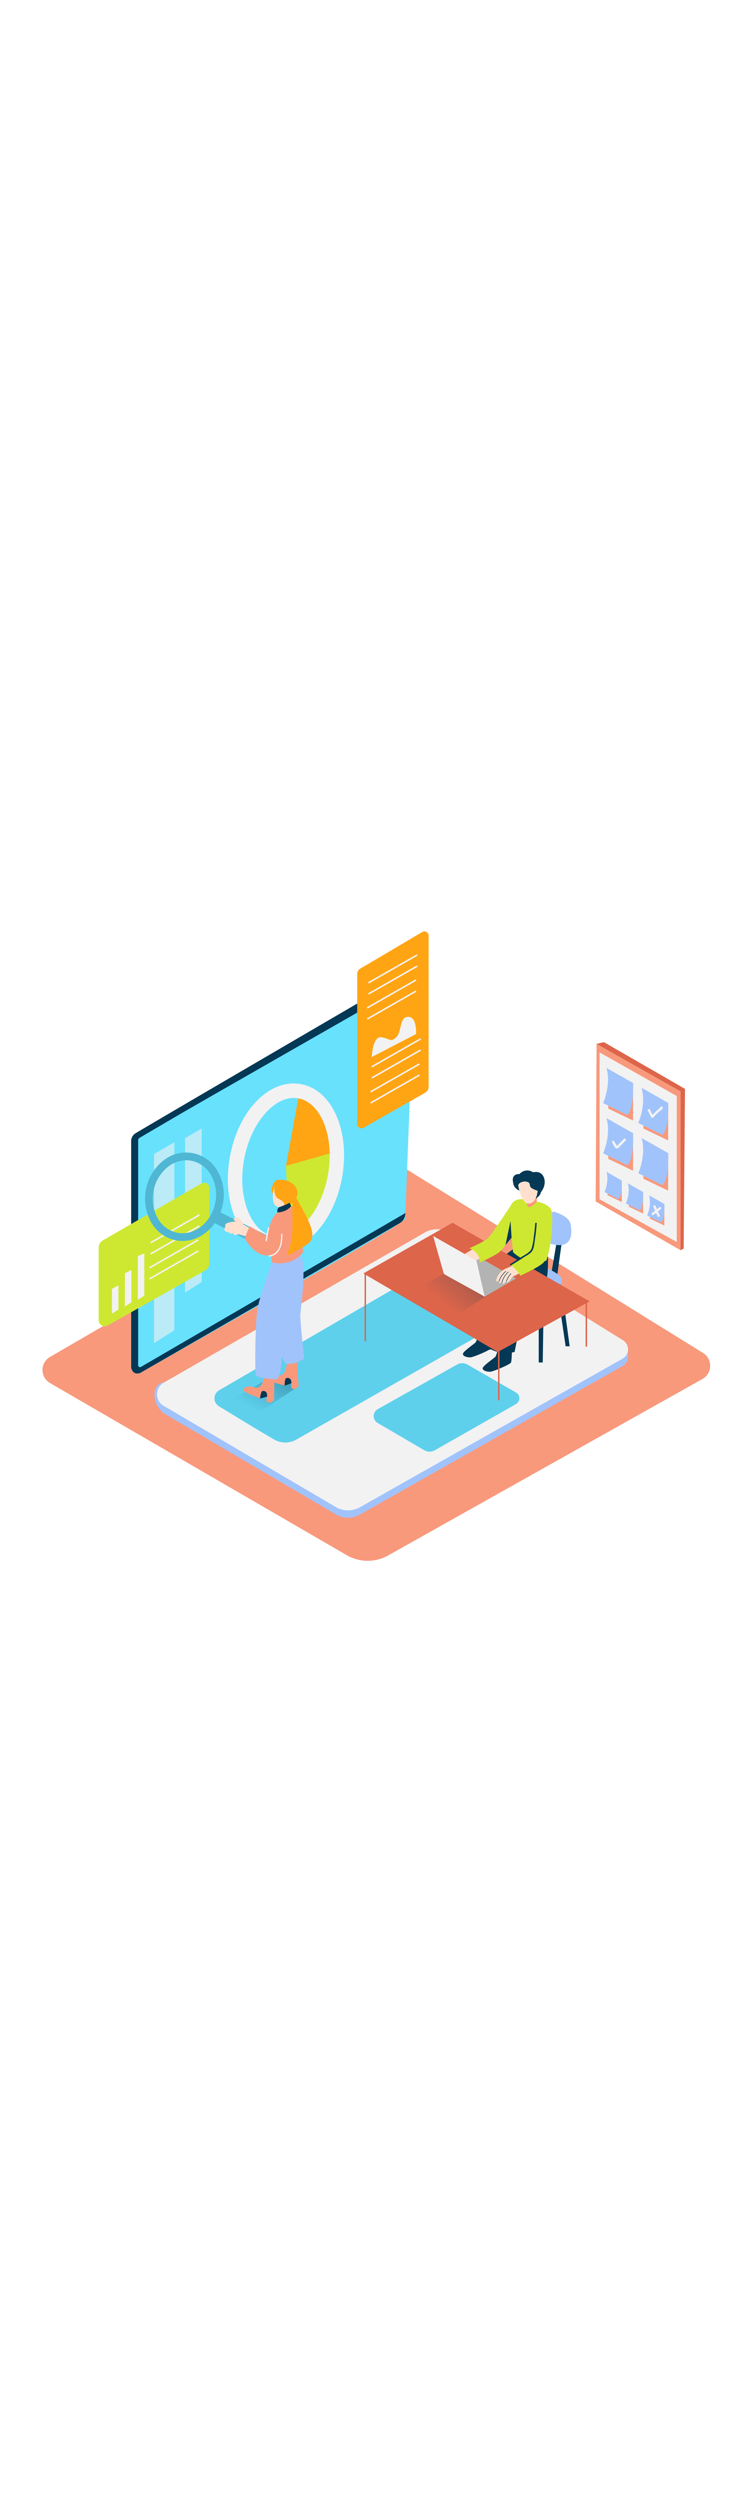 <svg id="_0190_seo" data-name="0190_seo" xmlns="http://www.w3.org/2000/svg" xmlns:xlink="http://www.w3.org/1999/xlink" viewBox="0 0 500 500" data-imageid="seo-87" imageName="SEO" class="illustrations_image" style="width: 151px;"><defs><style>.cls-1_seo-87{fill:#f8997c;}.cls-2_seo-87{fill:#a1c3fc;}.cls-14_seo-87,.cls-3_seo-87{fill:#f2f2f2;}.cls-4_seo-87{fill:#68e1fd;}.cls-5_seo-87,.cls-8_seo-87{fill:#053855;}.cls-5_seo-87{opacity:0.1;}.cls-11_seo-87,.cls-6_seo-87,.cls-7_seo-87{opacity:0.32;}.cls-6_seo-87{fill:url(#linear-gradient);}.cls-7_seo-87{fill:url(#linear-gradient-2-seo-87);}.cls-9_seo-87{fill:#cee831;}.cls-10_seo-87{fill:#dd654a;}.cls-11_seo-87{fill:url(#linear-gradient-3-seo-87);}.cls-12_seo-87{fill:#b3b3b3;}.cls-13_seo-87{fill:#ffe0ce;}.cls-14_seo-87{opacity:0.6;}.cls-15_seo-87{fill:#ffa513;}.cls-16_seo-87{opacity:0.25;}</style><linearGradient id="linear-gradient-seo-87" x1="296.74" y1="336.73" x2="329.91" y2="279.02" gradientUnits="userSpaceOnUse"><stop offset="0" stop-color="#053855" stop-opacity="0"/><stop offset="0.99" stop-color="#053855"/></linearGradient><linearGradient id="linear-gradient-2-seo-87" x1="167.55" y1="355.59" x2="181.98" y2="330.49" xlink:href="#linear-gradient-seo-87"/><linearGradient id="linear-gradient-3-seo-87" x1="292.65" y1="284.89" x2="314.11" y2="259.24" gradientUnits="userSpaceOnUse"><stop offset="0" stop-color="#053855" stop-opacity="0"/><stop offset="0.99" stop-color="#053855"/></linearGradient></defs><path id="Base_seo-87" class="cls-1_seo-87" d="M257,452.29,465.3,335.35a10,10,0,0,0,.37-17.14l-202-125.14a10,10,0,0,0-10.24-.15L33.06,320.83a10,10,0,0,0,0,17.23l196.52,114A27.61,27.61,0,0,0,257,452.29Z"/><g id="Laptop_Machine_seo-87" data-name="Laptop Machine"><polyline class="cls-2_seo-87" points="415.91 315.08 415.91 320.94 412.95 324.58"/><path class="cls-2_seo-87" d="M297.92,243.58l114.63,71a7.1,7.1,0,0,1-.24,12.22l-174,98.4a15.92,15.92,0,0,1-15.91-.13L108.32,358c-8.29-6.81-7.67-19.63.08-20.17l172.94-94.55A16.17,16.17,0,0,1,297.92,243.58Z"/><path class="cls-3_seo-87" d="M297.92,238.69l114.63,71.05a7.1,7.1,0,0,1-.24,12.22l-174,98.4a15.9,15.9,0,0,1-15.91-.14L108.32,353.14a8.84,8.84,0,0,1,.08-15.28l172.94-99.45A16.17,16.17,0,0,1,297.92,238.69Z"/><path class="cls-4_seo-87 targetColor" d="M305,255l41.91,26.11a5.06,5.06,0,0,1-.17,8.69L196.26,375.53a14.81,14.81,0,0,1-14.78-.07c-9.68-5.63-26.33-15.79-36.52-22a6.15,6.15,0,0,1,.12-10.56c30.43-17.69,129.7-75.42,151.43-88A8.19,8.19,0,0,1,305,255Z" style="fill: rgb(104, 225, 253);"/><path class="cls-4_seo-87 targetColor" d="M302.71,325.84,250.15,355.4a5.25,5.25,0,0,0-.08,9.11L281,382.59a7,7,0,0,0,7,0L341.74,352a4.39,4.39,0,0,0,0-7.62L309.6,325.88A7,7,0,0,0,302.71,325.84Z" style="fill: rgb(104, 225, 253);"/><path class="cls-5_seo-87" d="M305,255l41.91,26.11a5.06,5.06,0,0,1-.17,8.69L196.26,375.53a14.81,14.81,0,0,1-14.78-.07c-9.68-5.63-26.33-15.79-36.52-22a6.15,6.15,0,0,1,.12-10.56c30.43-17.69,129.7-75.42,151.43-88A8.19,8.19,0,0,1,305,255Z"/><path class="cls-5_seo-87" d="M302.71,325.84,250.15,355.4a5.25,5.25,0,0,0-.08,9.11L281,382.59a7,7,0,0,0,7,0L341.74,352a4.39,4.39,0,0,0,0-7.62L309.6,325.88A7,7,0,0,0,302.71,325.84Z"/></g><g id="Shadow_seo-87"><polyline class="cls-6_seo-87" points="387.81 313.6 308.23 362.13 230.91 315.97 306.51 269.42"/><polyline class="cls-7_seo-87" points="197.78 340.14 164.71 362.13 148.09 352.3 181.41 332.94"/></g><g id="Character_1_seo-87" data-name="Character #1"><polyline class="cls-8_seo-87" points="356.77 288.48 356.77 324.48 359.43 324.48 360.01 287.55"/><polyline class="cls-8_seo-87" points="371.92 274.63 377.26 313.77 374.59 313.77 369.01 276.08"/><path class="cls-8_seo-87" d="M318.11,302s-2.49,8.14-3,9-8.69,6.21-8.56,7.87,3.21,2.34,5.13,2.2,12.95-4.74,13.64-6.09S326,302,326,302Z"/><path class="cls-8_seo-87" d="M331.19,311.53s-2.48,8.14-3,9-8.7,6.21-8.56,7.87,3.21,2.34,5.13,2.2,12.95-4.74,13.64-6.09.69-13,.69-13Z"/><path class="cls-8_seo-87" d="M373.37,237.42c-.71,2-4.7,32-4.7,32l-4-1.34,5.23-30.82"/><polyline class="cls-2_seo-87" points="371.92 274.63 372 269.8 367.71 271.26 369.01 276.08"/><path class="cls-8_seo-87" d="M362.25,267.14s10.74,4.13,9.67,8.19-9.66,14-15.15,13.15-12.21-5.64-12.21-5.64"/><path class="cls-2_seo-87" d="M362.25,262.2s10.74,4.13,9.67,8.19-9.66,14-15.15,13.15-12.21-5.64-12.21-5.64"/><path class="cls-2_seo-87" d="M366.5,224.51s10.38,2.59,11.44,8.57,1.35,17-13.39,12.72-7.78-15.36-7.78-15.36"/><path class="cls-8_seo-87" d="M352.64,237.26s3.67,15.41.95,23.65-18.17,14.86-18.17,14.86l-6.52,33.16c-8.65,2.72-16.08-1.9-16.08-1.9s1.8-29.27,4.54-36.7,24-22,24-22"/><path class="cls-8_seo-87" d="M353.27,256.85s-21.26,14.59-24,22-4.54,36.69-4.54,36.69,7.43,4.62,16.08,1.91l6.52-33.16s11.05-3.16,13.77-11.41,1.59-20.78,1.59-20.78"/><path class="cls-9_seo-87" d="M361.71,257.16c3.63-8.82,5.2-31.74,3-34.51-4.65-5.72-14.47-5-14.47-5s-5.7-3.41-10.47.62c-3.55,3-1,21.46,0,33.19C345.93,257.17,352.8,258.77,361.71,257.16Z"/><path class="cls-8_seo-87" d="M346.48,259.8c-3.83,3.82-7.92,7.5-11.49,11.57-3.09,3.53-4.3,8-5.5,12.47-2.8,10.35-4.05,21-5.29,31.67-.07.64.94.64,1,0,1.2-10.23,2.4-20.5,5-30.48,1.28-4.9,2.56-9.77,6.06-13.57s7.28-7.32,10.92-10.95A.5.5,0,0,0,346.48,259.8Z"/><path class="cls-10_seo-87" d="M388.44,285.1l2-1.09-90.73-52-59,33.48.79.46v44.18a.44.44,0,0,0,.88,0V266.5l87.29,51,.21-.12v31.81a.44.44,0,0,0,.88,0V316.89l57.09-31.45V313.6a.44.44,0,0,0,.88,0V285.48A.39.39,0,0,0,388.44,285.1Z"/><path class="cls-10_seo-87" d="M388.44,285.1l2-1.09-90.73-52-59,33.48.79.46v44.18a.44.44,0,0,0,.88,0V266.5l87.29,51,.21-.12v31.81a.44.44,0,0,0,.88,0V316.89l57.09-31.45V313.6a.44.44,0,0,0,.88,0V285.48A.39.39,0,0,0,388.44,285.1Z"/><path class="cls-11_seo-87" d="M297.41,263.88,268.9,279.76c4.77,3,23.94,13.32,28.54,16.57l29.46-18.86-4.85-11.79Z"/><polyline class="cls-12_seo-87" points="320.95 280.94 341.71 268.84 314.66 253.3 293.45 264.21"/><path class="cls-3_seo-87" d="M315.58,257.08S321,281.24,321,280.94s-26.88-14.7-27.06-15.22-7.09-25-7.09-25Z"/><polygon class="cls-13_seo-87" points="307.74 252.62 313.33 249.25 319.99 254.8 314.98 256.9 307.74 252.62"/><path class="cls-9_seo-87" d="M310.83,248.79s7.4,2.61,6.78,9.46c0,0,11.54-4.81,14.11-7.86s8-9.69,8-9.69V218.25s-14,21.68-17,24.3C320.32,244.64,310.83,248.79,310.83,248.79Z"/><path class="cls-1_seo-87" d="M349,214.56c0,1.89.05,3.77,0,5.66.34.86.82,1.46,1.5,1.39,2.25-.24,4.93-3.61,4.93-3.61l.4-5.25Z"/><path class="cls-8_seo-87" d="M360,201.52c-1.4-3-4.17-3.6-7-3a6.54,6.54,0,0,0-2.16-1,6.8,6.8,0,0,0-6.84,2.21,4.64,4.64,0,0,0-2.29.3c-2.16.91-2.41,3.2-1.91,5.21,0,.08.05.15.07.23.23,3.56,3.69,5,3.69,5L354.68,216a8.06,8.06,0,0,0,3-2.79,4.18,4.18,0,0,0,.46-1.46,2.39,2.39,0,0,0,.22-.23C360.5,208.81,361.53,204.84,360,201.52Z"/><path class="cls-13_seo-87" d="M343.25,207.65c.28,1.19,2.29,12.49,7.39,11.55s5.42-8.48,5.42-8.48-4.62-1.25-5-3-.19-2.49-2.45-3S342.78,205.67,343.25,207.65Z"/><polygon class="cls-8_seo-87" points="338.8 241.82 338.07 230.78 334.74 246.76 338.8 241.82"/><path class="cls-13_seo-87" d="M339.18,260.65a3.75,3.75,0,0,0-1.27.38c-1.22.59-2.55,1-3.75,1.61a12.43,12.43,0,0,0-4.69,4.93c-.25.53-1.28,2.46-.74,3s1.74,0,1.74,0-.07,1.11.32,1.37,1.55-.65,1.55-.65.53,1.36,1.26,1a9.17,9.17,0,0,0,2-2.27s-.14,1.49.5,1.49,3.39-3.78,3.39-3.78l5.81-3s-1.71-1.86-1.89-2a8.83,8.83,0,0,0-2.72-1.84A3.33,3.33,0,0,0,339.18,260.65Z"/><path class="cls-8_seo-87" d="M338.19,265.55a13.22,13.22,0,0,0-2.89,4.95c-.07.22.28.32.36.1a12.66,12.66,0,0,1,2.79-4.78C338.61,265.64,338.35,265.38,338.19,265.55Z"/><path class="cls-8_seo-87" d="M336.49,264.42a14.24,14.24,0,0,0-4.28,7.13.19.19,0,0,0,.36.1,13.83,13.83,0,0,1,4.18-7C336.93,264.52,336.66,264.26,336.49,264.42Z"/><path class="cls-8_seo-87" d="M334.76,264a15.11,15.11,0,0,0-4.47,6.65.19.19,0,0,0,.36.1,14.61,14.61,0,0,1,4.37-6.48C335.2,264.13,334.94,263.87,334.76,264Z"/><path class="cls-9_seo-87" d="M365,241.53s-2.13,13.6-5,16.72S344.56,267,344.56,267s-3.15-5.55-6.49-6.85c0,0,12.83-7.21,13.15-8.57"/><path class="cls-8_seo-87" d="M354.45,232.42q-.31,4.4-.94,8.76a41.69,41.69,0,0,1-1.42,7.72c-.94,2.68-4.51,4.26-6.79,5.74s-4.81,3.07-7.25,4.56c-.55.34-.05,1.21.51.87,2.85-1.74,5.66-3.51,8.45-5.34,1.89-1.24,4.76-2.52,5.76-4.7,1.09-2.36,1.26-5.56,1.64-8.11.48-3.15.82-6.32,1-9.5C355.51,231.77,354.5,231.77,354.45,232.42Z"/></g><g id="Laptop_Screen_seo-87" data-name="Laptop Screen"><path class="cls-4_seo-87 targetColor" d="M89.87,172.59a6.06,6.06,0,0,0-3,5.3V327.13c-.22,3.05,3.22,5.87,6,4.27L154,296.6c2.45-1.41,114.33-64.34,114.33-67.17L274.39,73A2.93,2.93,0,0,0,270,70.37C242.75,85.82,102.26,165.39,89.87,172.59Z" style="fill: rgb(104, 225, 253);"/><polygon class="cls-14_seo-87" points="101.99 186.43 101.99 311.7 115.48 303.12 115.48 178.64 101.99 186.43"/><path class="cls-8_seo-87" d="M120.31,159.36,92.38,175.74a1.78,1.78,0,0,0-.88,1.53V326.41a1.21,1.21,0,0,0,1.81,1l175.16-101.9s.06,4.26-3.29,6.4S92.87,331.4,92.87,331.4s-4.66,2.11-6-3.46v-150a6.14,6.14,0,0,1,2.53-5C92.08,171,266,69.62,266,69.62s6.34-2.32,8.44,1.49l-136.31,78"/><path class="cls-15_seo-87" d="M279.69,39.37c-9.76,5.79-33.91,20.08-41.13,24.28a4,4,0,0,0-2,3.52v99.17c-.15,2,2.14,3.89,4,2.83l40.61-23.12a4.64,4.64,0,0,0,2.68-4.14V41.74A2.75,2.75,0,0,0,279.69,39.37Z"/><path class="cls-9_seo-87" d="M189.38,194.27l2.09,47.67s30.05-8.41,32.1-50.75l-1.37-8.65Z"/><path class="cls-15_seo-87" d="M189.38,194.27l8.16-44.74s21.59,1.19,23,35.94Z"/><path class="cls-3_seo-87" d="M184.27,250.65a26.61,26.61,0,0,1-4.71-.42c-10.33-1.84-18.81-9.55-23.89-21.7-4.78-11.44-6-25.64-3.45-40,5.51-30.86,26.15-52.12,47-48.4,10.32,1.84,18.81,9.55,23.89,21.7,4.78,11.44,6,25.63,3.45,40h0c-2.56,14.34-8.63,27.24-17.07,36.32C201.87,246.32,193.06,250.65,184.27,250.65Zm10.34-101.38c-14.21,0-28.87,17.8-33,41-2.24,12.56-1.22,24.85,2.86,34.62,3.79,9.06,9.75,14.74,16.77,16s14.58-2,21.27-9.2c7.21-7.76,12.42-18.94,14.66-31.5h0c2.25-12.56,1.23-24.86-2.86-34.63-3.78-9.06-9.74-14.74-16.76-16A16,16,0,0,0,194.61,149.27Z"/><line class="cls-3_seo-87" x1="243.96" y1="73.05" x2="276.29" y2="54.61"/><rect class="cls-3_seo-87" x="241.52" y="63.33" width="37.22" height="1" transform="translate(2.59 137.41) rotate(-29.73)"/><line class="cls-3_seo-87" x1="243.96" y1="80.41" x2="276.29" y2="61.97"/><rect class="cls-3_seo-87" x="241.52" y="70.69" width="37.22" height="1" transform="translate(-1.06 138.38) rotate(-29.73)"/><line class="cls-3_seo-87" x1="243.17" y1="89.63" x2="275.5" y2="71.19"/><rect class="cls-3_seo-87" x="240.73" y="79.91" width="37.22" height="1" transform="translate(-5.74 139.2) rotate(-29.73)"/><line class="cls-3_seo-87" x1="243.17" y1="96.99" x2="275.5" y2="78.55"/><rect class="cls-3_seo-87" x="240.73" y="87.27" width="37.22" height="1" transform="translate(-9.38 140.23) rotate(-29.74)"/><line class="cls-3_seo-87" x1="246.26" y1="128.63" x2="278.59" y2="110.19"/><rect class="cls-3_seo-87" x="243.82" y="118.91" width="37.22" height="1" transform="translate(-24.68 145.86) rotate(-29.73)"/><line class="cls-3_seo-87" x1="246.26" y1="135.99" x2="278.59" y2="117.56"/><rect class="cls-3_seo-87" x="243.82" y="126.27" width="37.22" height="1" transform="translate(-28.32 146.9) rotate(-29.74)"/><line class="cls-3_seo-87" x1="245.47" y1="145.21" x2="277.8" y2="126.77"/><rect class="cls-3_seo-87" x="243.03" y="135.49" width="37.22" height="1" transform="translate(-33 147.66) rotate(-29.73)"/><line class="cls-3_seo-87" x1="245.47" y1="152.57" x2="277.8" y2="134.14"/><rect class="cls-3_seo-87" x="243.03" y="142.85" width="37.22" height="1" transform="translate(-36.65 148.63) rotate(-29.73)"/><path class="cls-3_seo-87" d="M246.2,122.18s.51-14.15,6.49-13.07,5.95,3.57,9.74-.06,1.94-13.48,7.93-13.48S275.5,107,275.5,107Z"/><polygon class="cls-14_seo-87" points="122.56 175.84 122.56 278.18 133.59 271.17 133.59 169.48 122.56 175.84"/><path class="cls-9_seo-87" d="M68.17,243.59l65.35-37.73a3.43,3.43,0,0,1,5.15,3v49.89a5.44,5.44,0,0,1-2.76,4.73l-64.37,36.4a4.09,4.09,0,0,1-6.22-3.49V248.53A5.69,5.69,0,0,1,68.17,243.59Z"/><line class="cls-3_seo-87" x1="99.77" y1="245.17" x2="132.1" y2="226.73"/><rect class="cls-3_seo-87" x="97.32" y="235.45" width="37.22" height="1" transform="translate(-101.75 88.55) rotate(-29.73)"/><line class="cls-3_seo-87" x1="99.77" y1="252.53" x2="132.1" y2="234.09"/><rect class="cls-3_seo-87" x="97.32" y="242.81" width="37.22" height="1" transform="translate(-105.4 89.52) rotate(-29.73)"/><line class="cls-3_seo-87" x1="98.98" y1="261.75" x2="131.31" y2="243.31"/><rect class="cls-3_seo-87" x="96.53" y="252.03" width="37.22" height="1" transform="translate(-110.12 90.4) rotate(-29.74)"/><line class="cls-3_seo-87" x1="98.98" y1="269.11" x2="131.31" y2="250.67"/><rect class="cls-3_seo-87" x="96.53" y="259.39" width="37.22" height="1" transform="translate(-113.73 91.31) rotate(-29.73)"/><path class="cls-3_seo-87" d="M74.15,275.78V292.1l4.28-2.72v-16C77,274.13,75.54,274.91,74.15,275.78Z"/><path class="cls-3_seo-87" d="M82.72,265.34v22.05L87,284.67V263.25Z"/><path class="cls-3_seo-87" d="M91.29,254v28.91l4.28-2.72v-28C94.16,252.81,92.74,253.41,91.29,254Z"/></g><g id="Wallpad_seo-87"><g id="Wall_note_seo-87" data-name="Wall note"><polyline class="cls-10_seo-87" points="395.08 113.47 399.94 112.34 453.64 143.27 452.75 249.03 450.74 250.16"/><polygon class="cls-1_seo-87" points="395.08 113.47 394.47 217.83 450.74 250.16 450.74 144.93 395.08 113.47"/><polygon class="cls-3_seo-87" points="397.06 119.12 397.06 216.36 448.19 244.67 448.19 148.02 397.06 119.12"/><polyline class="cls-1_seo-87" points="419.24 139.41 419.24 164.24 402.83 156.37 402.83 135.39"/><path class="cls-2_seo-87" d="M401.61,129.39l17.63,10s.9,16.54-3.8,21.24l-16-7.93S404.93,140.46,401.61,129.39Z"/><polyline class="cls-1_seo-87" points="442.49 152.57 442.49 177.41 426.08 169.54 426.08 148.56"/><path class="cls-2_seo-87" d="M424.86,142.56l17.62,10s.91,16.54-3.79,21.24l-16-7.92S428.18,153.62,424.86,142.56Z"/><polyline class="cls-1_seo-87" points="419.24 172.66 419.24 197.49 402.83 189.62 402.83 168.64"/><path class="cls-2_seo-87" d="M401.61,162.64l17.63,10s.9,16.54-3.8,21.24l-16-7.93S404.93,173.71,401.61,162.64Z"/><polyline class="cls-1_seo-87" points="442.49 185.82 442.49 210.66 426.08 202.79 426.08 181.81"/><path class="cls-2_seo-87" d="M424.86,175.81l17.62,10s.91,16.53-3.79,21.24l-16-7.93S428.18,186.88,424.86,175.81Z"/><polyline class="cls-1_seo-87" points="425.88 211.56 425.88 225.84 416.46 221.31 416.46 209.25"/><path class="cls-2_seo-87" d="M415.76,205.81l10.13,5.75s.51,9.51-2.19,12.21l-9.22-4.55S417.66,212.17,415.76,205.81Z"/><polyline class="cls-1_seo-87" points="439.96 219.51 439.96 233.78 430.54 229.26 430.54 217.2"/><path class="cls-2_seo-87" d="M429.83,213.76,440,219.51s.52,9.51-2.18,12.21l-9.22-4.55S431.74,220.12,429.83,213.76Z"/><polyline class="cls-1_seo-87" points="411.77 203.97 411.77 218.24 402.34 213.71 402.34 201.66"/><path class="cls-2_seo-87" d="M401.64,198.21,411.77,204s.52,9.5-2.19,12.2l-9.21-4.55S403.54,204.57,401.64,198.21Z"/></g><path class="cls-3_seo-87" d="M438.55,155.15a.82.82,0,0,0-.8-.09.79.79,0,0,0-.57.74v.08c-.34.3-1,.71-1.13.84-.52.45-1,.9-1.54,1.37-.81.76-1.59,1.57-2.34,2.39L430.37,157c-.46-.88-1.8-.1-1.34.78l2.31,4.39a.78.78,0,0,0,1.21.16,44.12,44.12,0,0,1,3.72-3.77c.74-.67,2.44-1.53,2.64-2.57A.81.81,0,0,0,438.55,155.15Z"/><path class="cls-3_seo-87" d="M413.21,176.36l-4,4.1c-.79.8-.56.79-1.14-.19L406.74,178a.77.77,0,0,0-1.33.78c.62,1.06,1.7,4.32,3.36,3.95,1-.22,1.7-1.35,2.37-2l3.16-3.24A.77.77,0,0,0,413.21,176.36Z"/><path class="cls-3_seo-87" d="M436.61,221.68c-.51.46-1,.89-1.56,1.32-.29-.7-.59-1.41-.85-2.12-.34-.93-1.83-.53-1.49.41s.71,1.82,1.09,2.71c-.67.52-1.35,1-2,1.49s-.05,1.9.78,1.34c.64-.44,1.27-.92,1.89-1.39.35.77.7,1.54,1.08,2.3s1.78.11,1.33-.78-.79-1.65-1.16-2.48c.68-.55,1.37-1.11,2-1.7S437.34,221,436.61,221.68Z"/></g><g id="Character_Female_seo-87" data-name="Character Female"><path class="cls-4_seo-87 targetColor" d="M120.85,244a22.86,22.86,0,0,1-4.57-.46,24.35,24.35,0,0,1-16.36-12.23,32.3,32.3,0,0,1,8.2-40.49,23.86,23.86,0,0,1,36.18,7.33,31.34,31.34,0,0,1,3.22,21.73C144.66,234,133.22,244,120.85,244Zm2.49-53.44a19.89,19.89,0,0,0-12.11,4.31,27.19,27.19,0,0,0-6.87,33.92,19.28,19.28,0,0,0,12.93,9.75c11.25,2.28,22.57-6.55,25.23-19.68a26.22,26.22,0,0,0-2.66-18.19,19.28,19.28,0,0,0-12.93-9.75A18.14,18.14,0,0,0,123.34,190.53Z" style="fill: rgb(104, 225, 253);"/><path class="cls-4_seo-87 targetColor" d="M146,225.11l41,20.2s1.65,5.36-1.92,6.72-45.24-21.14-45.24-21.14" style="fill: rgb(104, 225, 253);"/><g class="cls-16_seo-87"><path class="cls-8_seo-87" d="M120.85,244a22.86,22.86,0,0,1-4.57-.46,24.35,24.35,0,0,1-16.36-12.23,32.3,32.3,0,0,1,8.2-40.49,23.86,23.86,0,0,1,36.18,7.33,31.34,31.34,0,0,1,3.22,21.73C144.66,234,133.22,244,120.85,244Zm2.49-53.44a19.89,19.89,0,0,0-12.11,4.31,27.19,27.19,0,0,0-6.87,33.92,19.28,19.28,0,0,0,12.93,9.75c11.25,2.28,22.57-6.55,25.23-19.68a26.22,26.22,0,0,0-2.66-18.19,19.28,19.28,0,0,0-12.93-9.75A18.14,18.14,0,0,0,123.34,190.53Z"/><path class="cls-8_seo-87" d="M146,225.11l41,20.2s1.65,5.36-1.92,6.72-45.24-21.14-45.24-21.14"/></g><path class="cls-13_seo-87" d="M168.35,237c-2.43-1.24-4.83-2.54-7.18-3.91a27.68,27.68,0,0,0-1.4-2.64,3.67,3.67,0,0,0-3.77-2,1.26,1.26,0,0,0,.09,2.5c.07.08.13.16.2.23-2.93.14-8.21.57-7,3.45a2.65,2.65,0,0,0-.29.29,1.86,1.86,0,0,0,.17,2.54,2.18,2.18,0,0,0,2,.54,2,2,0,0,0,2.57,1l.72-.22a1.14,1.14,0,0,0,1.37,1.26c.81-.17,1.61-.32,2.42-.47,5.49,1.75,8.21,2.38,10.28,3.79.86.58,0,.79,0,0a1.16,1.16,0,0,0-.26-1.66l-.24-.17a1.17,1.17,0,0,0,.2-1.69l-.29-.34A1.31,1.31,0,0,0,168.35,237Z"/><path class="cls-1_seo-87" d="M196.45,321.27l1.33,18.87-2.36,2.05-2.62-.68s.34-5-.58-6.09-2.5,4.33-3.39,4.3-11.59-2.89-11.75-4.2c-.2-1.74,2.2-3.73,6.74-2.63,4.91,1.19,5.76-4.34,6.54-9.65"/><path class="cls-2_seo-87" d="M188.77,325.05s4.66,2,12.67-3.15c0,0-2.77-25-2.53-29.34s5.06-35.43-.89-42.3-16.61,59.15-16.11,59.51"/><path class="cls-8_seo-87" d="M192.66,336.15l-.44-.73a2.63,2.63,0,0,0-2.6-.62c-1.29.6-1.1,5.08-1.1,5.08l4.45-1.67A4.79,4.79,0,0,0,192.66,336.15Z"/><path class="cls-1_seo-87" d="M181.91,330.53l-.46,18.91-2.55,1.81-2.54-.93s.81-4.94,0-6.11-2.9,4.07-3.79,4-11.26-4-11.29-5.29c0-1.76,2.54-3.51,6.95-2,4.78,1.65,6.16-3.77,7.43-9"/><path class="cls-8_seo-87" d="M176.73,345l-.37-.76a2.64,2.64,0,0,0-2.53-.87c-1.34.47-1.58,5-1.58,5l4.59-1.23A4.9,4.9,0,0,0,176.73,345Z"/><path class="cls-2_seo-87" d="M180.36,257.65s-7.91,21.34-9.71,30.6-1.87,43.91-1.23,44.84,8.34,2.58,13.53,2.49,4.48-41,4.48-41,14.13-35.82,10.35-39.76S180.36,257.65,180.36,257.65Z"/><path class="cls-1_seo-87" d="M180,258.05c7.19,2.27,16.31-.45,20.71-6.62-.83-10.11-2.57-26.81-5.16-29.31-3.75-3.62-11.87,1.52-14.81,6.57-1.52,2.61-4.38,11.89-4.38,11.89l-11.06-6.3L162,242.15s7.57,14.28,17.82,11Z"/><path class="cls-3_seo-87" d="M187,239.51a.42.42,0,0,0-.84,0c0,3.21-.1,6.64-1.65,9.54a8,8,0,0,1-6.36,4.49c-.54,0-.54.87,0,.85a8.76,8.76,0,0,0,6.91-4.61C186.82,246.7,187,243,187,239.51Z"/><path class="cls-15_seo-87" d="M183.09,203.75c-.58.13-1.52,1.05-2.92,4.35s2,7.5,3.41,8.38,3.58,4.32,3.58,4.32,5.37,1.3,9-5.27S191.8,201.85,183.09,203.75Z"/><path class="cls-13_seo-87" d="M181.58,207.42s-2.71,11,1.28,13.49,9.35-4.15,9.87-6.81S190.33,205.68,181.58,207.42Z"/><path class="cls-15_seo-87" d="M181.58,207.42s-.67,7.17,3,8.75,3.79,3.82,3.79,3.82,6.8-3.63,7.51-6.85S186.77,204.54,181.58,207.42Z"/><path class="cls-15_seo-87" d="M194.06,216c-1.35,10.75,1.36,24.53-3.11,34.62-.27.62-.87,3.42-1.33,3.42l10.85-5.91c4.35-2.7,7.52-4.43,6-11.27s-10.3-21.37-10.3-21.37Z"/><path class="cls-3_seo-87" d="M177.51,235.21a83.91,83.91,0,0,0-1.61,8.65c-.07.54.78.53.85,0a82.87,82.87,0,0,1,1.58-8.43A.42.42,0,0,0,177.51,235.21Z"/><path class="cls-8_seo-87" d="M192.79,220.9l-1-2.18a48.47,48.47,0,0,1-6.21,2.66c-2.56.78-1.84,3.73-1.84,3.73S189.65,225.12,192.79,220.9Z"/></g></svg>